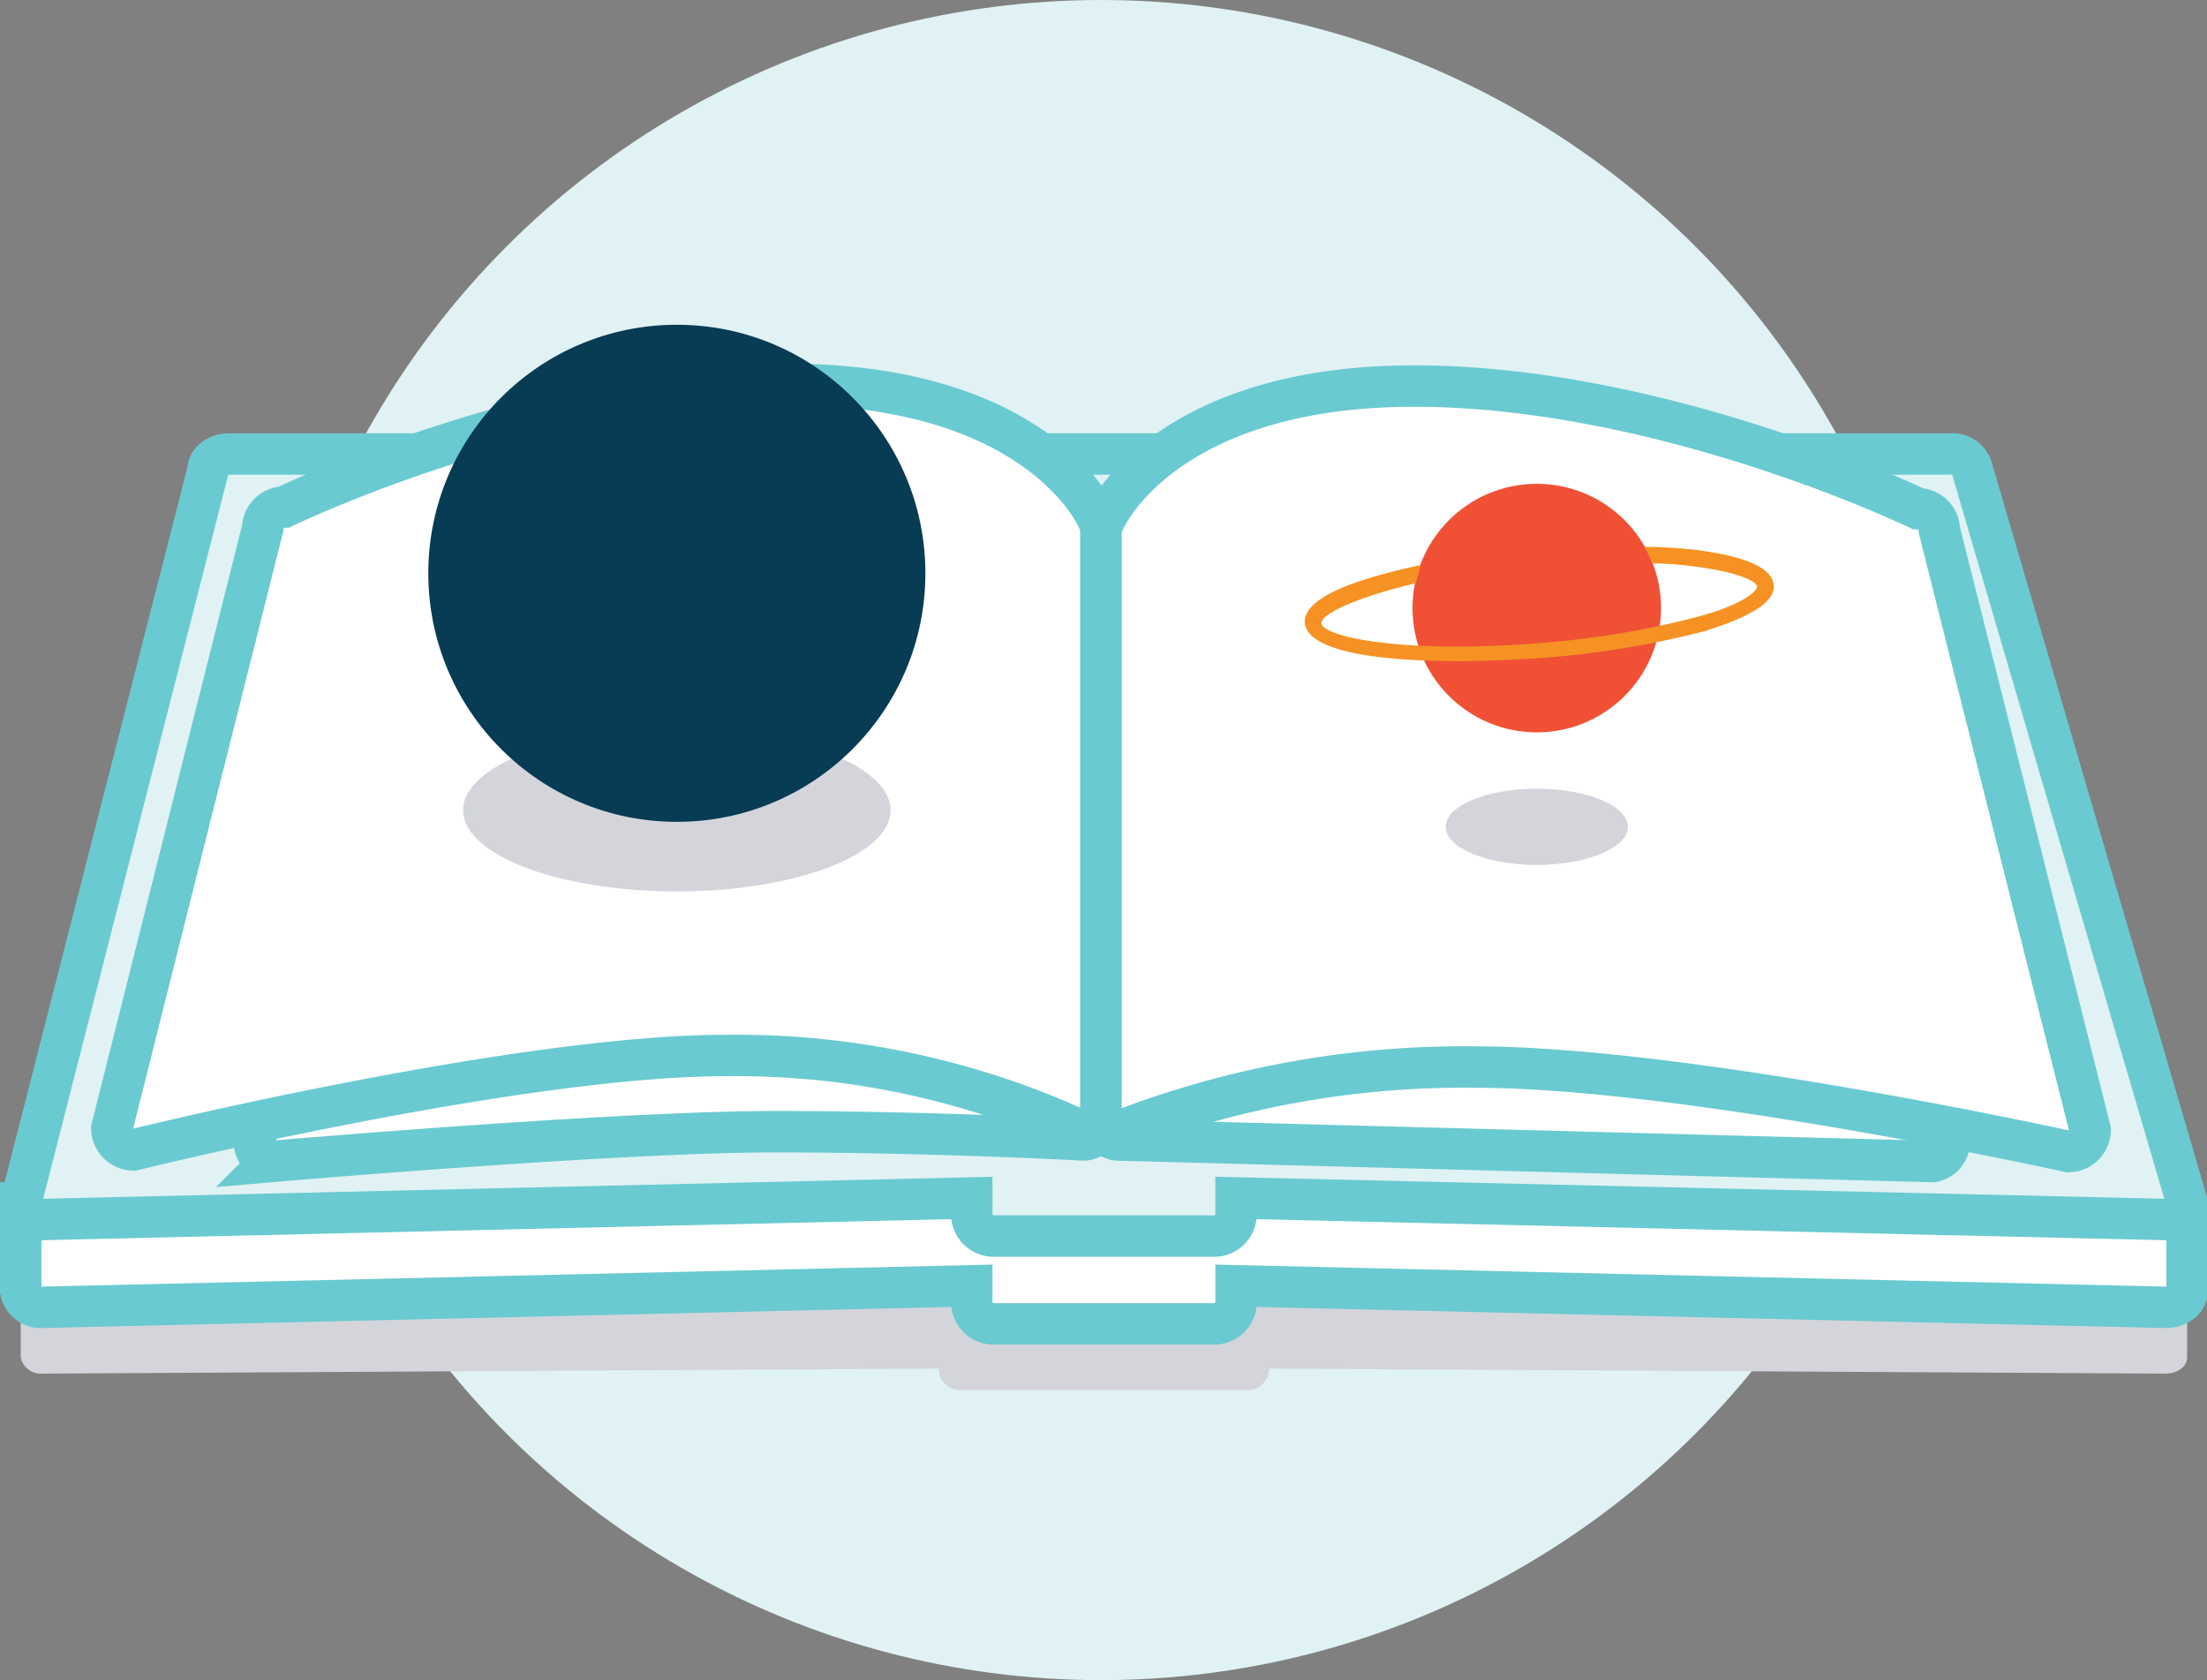<svg viewBox="0 0 133.2 101.4" xmlns="http://www.w3.org/2000/svg"><rect x="0" y="0" width="133.2" height="101.4" fill="#808080" stroke="none"/><circle cx="66.45" cy="50.7" fill="#e0f2f3" r="50.7"/><path d="m1.25 76.6v5.3a1.23 1.23 0 0 0 1.3 1l54.1-.3a1.32 1.32 0 0 0 1.35 1.3h17.3a1.32 1.32 0 0 0 1.3-1.3l54.1.3c.7 0 1.3-.4 1.3-1v-5.3" fill="#d3d5db"/><g stroke="#6acad1" stroke-miterlimit="10" stroke-width="2.5"><path d="m1.25 72.6v5.3a1.23 1.23 0 0 0 1.3 1l56.1-1.3v1a1.32 1.32 0 0 0 1.35 1.3h13.3a1.32 1.32 0 0 0 1.3-1.3v-1l56.1 1.3c.7 0 1.3-.4 1.3-1v-5.3" fill="#fff"/><path d="m119.05 28.4a1.23 1.23 0 0 0 -1.3-1h-103.9c-.7 0-1.3.4-1.3 1l-11.3 44.2a1.23 1.23 0 0 0 1.3 1l56.1-1.3v1a1.32 1.32 0 0 0 1.35 1.3h13.3a1.32 1.32 0 0 0 1.3-1.3v-1l56.1 1.3c.7 0 1.3-.4 1.3-1z" fill="#e0f2f3"/><path d="m65.45 68.8s-9.1-.5-18.7-.5-30.4 1.8-30.4 1.8a1.23 1.23 0 0 1 -1-1.3l12.5-36.2c0-.7.4-1.3 1-1.3 0 0 11.7-5.7 23.2-5.7s14.4 6.3 14.4 7v35a1.12 1.12 0 0 1 -1 1.2z" fill="#fff"/><path d="m65.15 68.2a49.86 49.86 0 0 0 -21.3-4.5c-12.7 0-35.8 5.7-35.8 5.7a1.32 1.32 0 0 1 -1.3-1.3l9.1-36.2a1.32 1.32 0 0 1 1.3-1.3s15.3-7.4 30.4-7.4 18.9 8 18.9 8.7v35a1.32 1.32 0 0 1 -1.3 1.3zm2.3.6 49.2 1.3a1.23 1.23 0 0 0 1-1.3l-12.5-36.2c0-.7-.4-1.3-1-1.3 0 0-11.7-5.7-23.2-5.7s-14.4 6.3-14.4 7v35a1 1 0 0 0 .9 1.2z" fill="#fff"/><path d="m67.75 68.2a57.43 57.43 0 0 1 21.3-3.8c12.7 0 35.8 5.1 35.8 5.1a1.32 1.32 0 0 0 1.3-1.3l-9.1-36.2a1.32 1.32 0 0 0 -1.3-1.3s-15.3-7.4-30.4-7.4-18.9 8-18.9 8.7v35a1.31 1.31 0 0 0 1.3 1.2z" fill="#fff"/></g><ellipse cx="40.85" cy="48.9" fill="#d3d5db" rx="12.9" ry="4.9"/><ellipse cx="92.75" cy="49.9" fill="#d3d5db" rx="5.5" ry="2.3"/><circle cx="40.85" cy="34.6" fill="#083b54" r="15"/><circle cx="92.75" cy="36.7" fill="#f05135" r="7.5"/><path d="m102.45 33.2a30.48 30.48 0 0 0 -3.2-.2c.2.3.3.7.5 1a21.12 21.12 0 0 1 2.6.2c3 .4 3.7 1 3.7 1.2s-.6 1-3.5 1.8a53.38 53.38 0 0 1 -9.5 1.6c-8.5.7-13.3-.4-13.3-1.2 0-.5 1.9-1.5 5.7-2.4.1-.4.2-.7.3-1.1-3.7.8-7.1 1.9-7 3.5.2 1.8 4.8 2.3 9.2 2.3 1.9 0 3.7-.1 5.2-.2a55.93 55.93 0 0 0 9.7-1.6c2.9-.9 4.3-1.8 4.2-2.8s-1.6-1.7-4.6-2.1z" fill="#f59223"/></svg>